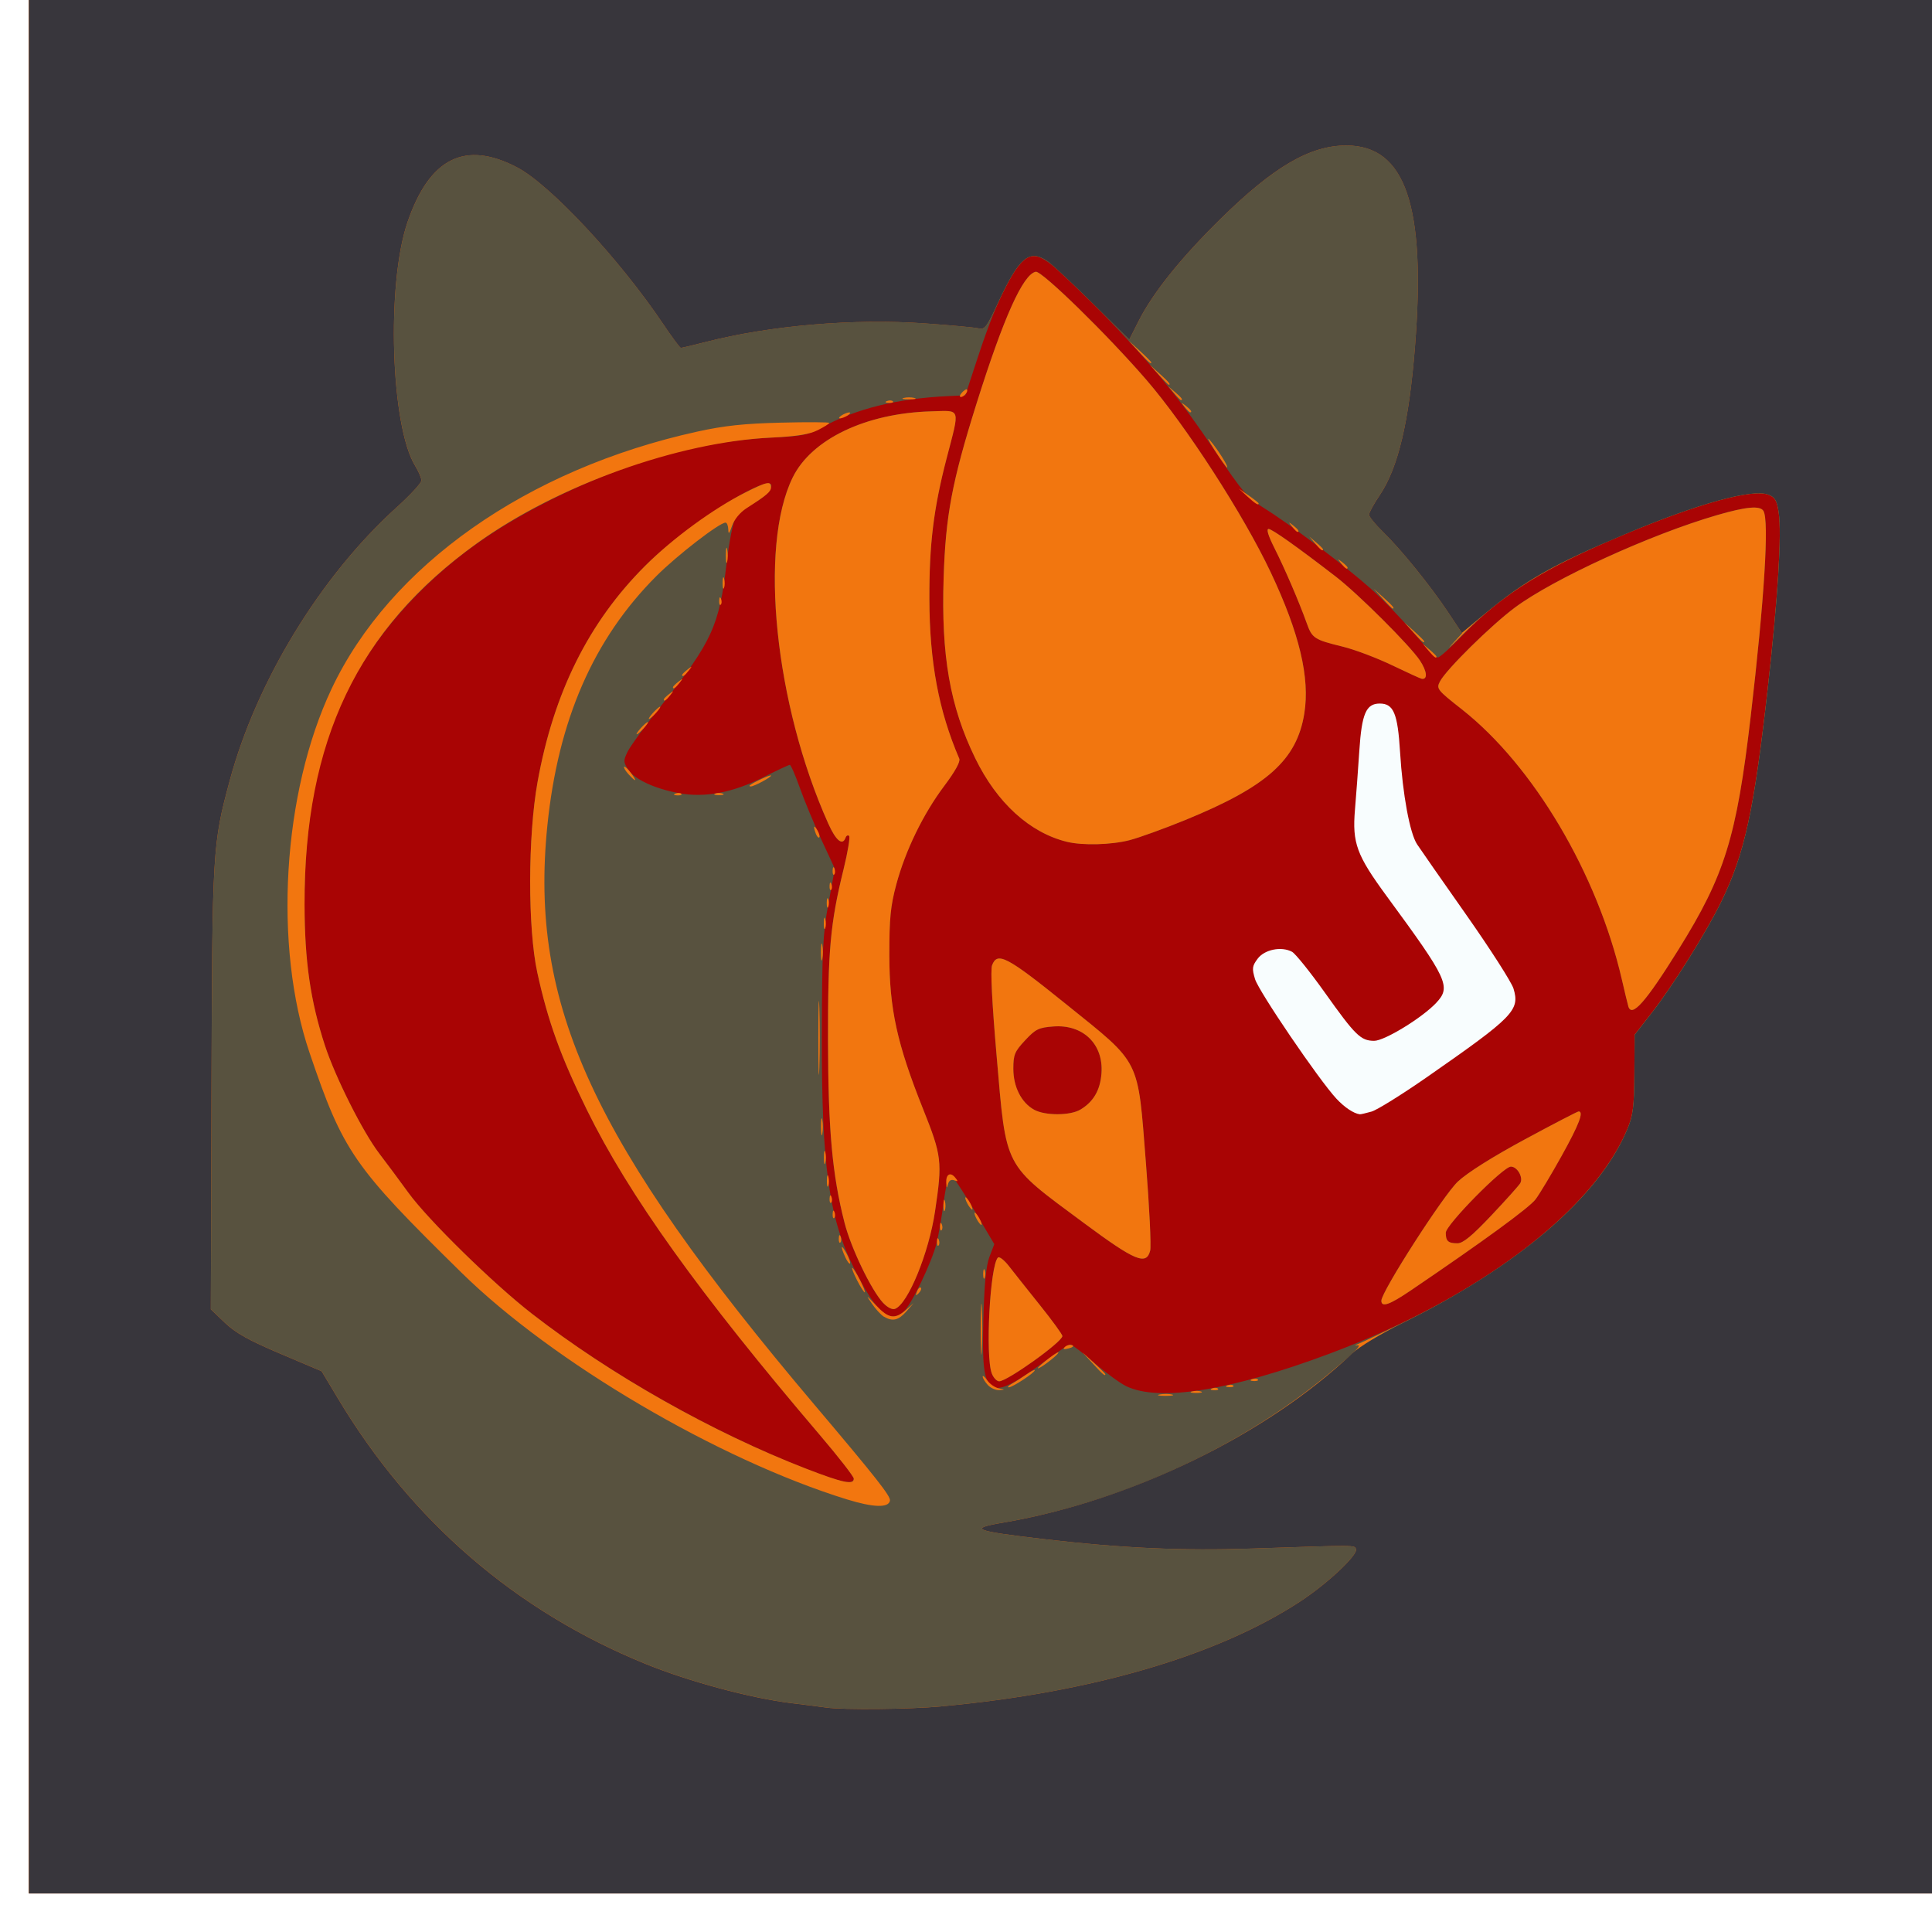 <?xml version="1.0" encoding="UTF-8"?>
<svg width="79.37" height="79.37" version="1.1" viewBox="0 0 79.37 79.37" xmlns="http://www.w3.org/2000/svg" xmlns:cc="http://creativecommons.org/ns#" xmlns:dc="http://purl.org/dc/elements/1.1/" xmlns:rdf="http://www.w3.org/1999/02/22-rdf-syntax-ns#">
<defs>
<filter id="a" color-interpolation-filters="sRGB">
<feGaussianBlur result="blur" stdDeviation="0.5 0.5"/>
</filter>
</defs>
<path d="m1.188 38.1v-39.685h79.37v79.37h-79.37z" fill="#f8fdfe" stroke-width=".126"/>
<path d="m1.188 38.1v-39.685h79.37v79.37h-79.37zm55.155 7.567c0.227-0.065 1.247-0.699 2.267-1.409 3.577-2.489 3.835-2.753 3.568-3.644-0.077-0.258-0.952-1.623-1.944-3.035-0.992-1.411-1.9-2.714-2.018-2.894-0.299-0.457-0.592-2.046-0.699-3.791-0.097-1.587-0.266-1.991-0.834-1.991-0.56 0-0.739 0.41-0.839 1.929-0.051 0.775-0.132 1.871-0.18 2.434-0.115 1.369 0.067 1.864 1.304 3.55 2.518 3.429 2.654 3.721 2.034 4.383-0.575 0.614-2.127 1.563-2.551 1.56-0.551-0.004-0.769-0.216-2.024-1.981-0.604-0.848-1.21-1.603-1.348-1.677-0.437-0.234-1.132-0.094-1.414 0.286-0.225 0.302-0.237 0.399-0.106 0.836 0.151 0.505 2.633 4.152 3.343 4.913 0.335 0.359 0.71 0.609 0.962 0.641 0.035 0.004 0.25-0.045 0.477-0.11z" fill="#a90404" filter="url(#a)" stroke-width=".126"/>
<path d="m1.188 38.1v-39.685h79.37v79.37h-79.37zm33.888 22.646c-1e-3 -0.087-0.629-0.894-1.397-1.795-4.97-5.835-7.839-9.841-9.567-13.354-1.077-2.19-1.599-3.635-2.037-5.638-0.396-1.81-0.391-5.611 0.009-7.83 0.665-3.685 2.097-6.559 4.431-8.894 1.89-1.89 5.827-4.253 5.081-3.05-0.073 0.118-0.371 0.348-0.662 0.51s-0.612 0.423-0.714 0.578c-0.103 0.157-0.268 0.994-0.372 1.879-0.299 2.558-0.6 3.214-2.667 5.814-0.661 0.832-1.29 1.692-1.397 1.913-0.179 0.368-0.177 0.429 0.024 0.736 0.264 0.403 1.082 0.784 2.084 0.97 1.061 0.197 2.213-0.02 3.468-0.654 0.554-0.28 1.043-0.509 1.086-0.509 0.043 0 0.229 0.425 0.413 0.945 0.185 0.52 0.583 1.479 0.887 2.132l0.551 1.187-0.263 1.427c-0.23 1.248-0.264 1.93-0.271 5.458-0.011 5.322 0.289 7.466 1.336 9.562 0.887 1.776 1.448 2.264 2.018 1.76 0.322-0.284 1.161-2.027 1.362-2.829 0.08-0.318 0.212-1.083 0.293-1.701 0.081-0.617 0.203-1.116 0.271-1.108 0.068 0.008 0.502 0.654 0.964 1.436l0.841 1.421-0.198 0.517c-0.141 0.368-0.214 1.127-0.253 2.63-0.085 3.268 0.157 3.414 2.632 1.589 0.459-0.338 0.884-0.615 0.945-0.615 0.061 2.52e-4 0.499 0.337 0.974 0.748 0.475 0.411 1.07 0.847 1.323 0.968 1.353 0.65 4.296 0.179 8.344-1.336 6.116-2.289 10.815-5.831 12.236-9.222 0.237-0.567 0.282-0.916 0.292-2.277l0.011-1.607 0.68-0.87c0.884-1.131 2.264-3.335 2.885-4.609 0.954-1.957 1.337-3.714 1.898-8.701 0.423-3.76 0.587-6.394 0.454-7.281-0.074-0.492-0.149-0.62-0.427-0.727-0.654-0.25-2.865 0.36-5.881 1.621-3.334 1.394-5.028 2.45-6.676 4.159-0.484 0.502-0.943 0.913-1.02 0.913-0.077 0-0.521-0.452-0.988-1.005-0.467-0.553-1.255-1.368-1.752-1.812-1.058-0.944-3.358-2.68-4.417-3.333-0.657-0.406-0.882-0.668-1.98-2.31-1.45-2.168-2.629-3.61-4.712-5.763-1.668-1.724-2.348-2.281-2.784-2.281-0.576 0-1.381 1.481-2.259 4.157l-0.517 1.575-0.685 0.032c-2.115 0.098-3.811 0.518-5.22 1.294-0.554 0.305-0.805 0.355-2.079 0.414-2.851 0.131-6.002 1.023-9.071 2.568-2.174 1.094-3.803 2.233-5.283 3.692-3.352 3.305-4.819 7.244-4.811 12.914 0.004 2.328 0.24 3.965 0.836 5.792 0.427 1.308 1.56 3.561 2.232 4.44 0.306 0.4 0.847 1.128 1.202 1.618 0.805 1.109 3.479 3.728 5.066 4.961 3.209 2.492 7.375 4.852 11.232 6.363 1.478 0.579 1.998 0.687 1.994 0.416zm5.668-4.323c-0.271-0.713-0.075-4.42 0.251-4.759 0.056-0.058 0.264 0.104 0.462 0.361 0.198 0.256 0.772 0.979 1.274 1.605s0.913 1.192 0.913 1.257c0 0.239-2.263 1.859-2.596 1.859-0.1 0-0.237-0.145-0.304-0.323zm-4.466-2.898c-0.49-0.529-1.317-2.247-1.585-3.293-0.504-1.971-0.671-3.812-0.678-7.47-0.007-3.712 0.094-4.838 0.635-7.035 0.176-0.717 0.28-1.34 0.231-1.386-0.049-0.046-0.115-0.012-0.146 0.074-0.123 0.344-0.395 0.122-0.709-0.579-2.195-4.892-2.862-11.364-1.464-14.217 0.774-1.58 3.015-2.649 5.702-2.72 1.225-0.033 1.174-0.191 0.621 1.94-0.534 2.057-0.714 3.526-0.706 5.78 0.009 2.589 0.382 4.579 1.229 6.551 0.051 0.119-0.176 0.53-0.614 1.112-0.865 1.149-1.599 2.656-1.974 4.053-0.237 0.884-0.287 1.389-0.286 2.898 0.002 2.217 0.315 3.646 1.383 6.32 0.773 1.934 0.8 2.158 0.495 4.207-0.255 1.719-1.11 3.805-1.643 4.01-0.116 0.044-0.313-0.055-0.491-0.247zm20.469-0.09c0-0.37 2.544-4.331 3.143-4.894 0.385-0.362 1.428-1.019 2.749-1.732 1.171-0.632 2.167-1.149 2.213-1.149 0.222 0 0.017 0.538-0.693 1.815-0.427 0.769-0.912 1.577-1.077 1.796-0.262 0.346-2.12 1.703-5.121 3.739-0.881 0.598-1.214 0.714-1.214 0.425zm4.522-3.506c0.596-0.631 1.129-1.226 1.184-1.321 0.134-0.233-0.119-0.681-0.385-0.681-0.317 0-2.675 2.395-2.675 2.717 0 0.344 0.099 0.433 0.48 0.433 0.23 0 0.598-0.303 1.396-1.148zm-16.742 0.314c-3.337-2.475-3.177-2.169-3.586-6.881-0.188-2.166-0.256-3.522-0.185-3.708 0.216-0.569 0.606-0.363 3.045 1.603 3.098 2.498 2.931 2.165 3.275 6.522 0.142 1.796 0.221 3.415 0.175 3.597-0.156 0.622-0.616 0.43-2.724-1.133zm-0.145-4.657c0.539-0.322 0.817-0.8 0.868-1.492 0.088-1.195-0.752-2.015-1.972-1.925-0.607 0.045-0.735 0.107-1.165 0.569-0.432 0.463-0.484 0.589-0.484 1.17 0 0.748 0.333 1.399 0.862 1.686 0.449 0.244 1.476 0.24 1.89-0.008zm22.514-4.241c-0.027-0.087-0.147-0.583-0.266-1.102-1.002-4.346-3.631-8.788-6.576-11.105-1.022-0.804-1.056-0.848-0.892-1.154 0.265-0.494 2.093-2.296 3.066-3.021 1.59-1.185 5.585-3.012 8.318-3.804 1.197-0.347 1.759-0.397 1.899-0.171 0.241 0.39 0.04 3.623-0.526 8.466-0.578 4.942-1.062 6.502-2.961 9.55-1.348 2.163-1.918 2.81-2.063 2.341zm-23.062-6.763c-1.529-0.372-2.88-1.603-3.772-3.438-1.037-2.132-1.399-4.2-1.296-7.405 0.082-2.56 0.345-3.953 1.345-7.139 1.115-3.55 1.916-5.336 2.44-5.437 0.247-0.048 2.939 2.582 4.54 4.435 1.636 1.894 3.994 5.544 5.114 7.915 1.179 2.497 1.615 4.329 1.379 5.796-0.308 1.911-1.525 3.001-4.89 4.377-0.861 0.352-1.889 0.724-2.286 0.827-0.752 0.195-1.927 0.226-2.574 0.069zm13.354-7.254c-0.624-0.3-1.531-0.643-2.016-0.762-1.183-0.29-1.267-0.344-1.49-0.967-0.315-0.88-0.904-2.248-1.328-3.089-0.253-0.502-0.34-0.785-0.238-0.781 0.148 0.006 1.164 0.726 2.764 1.96 0.917 0.707 3.048 2.833 3.452 3.442 0.292 0.442 0.328 0.785 0.078 0.754-0.048-0.006-0.597-0.257-1.221-0.557z" fill="#58523f" stroke-width=".126"/>
<path d="m1.188 38.1v-39.685h79.37v79.37h-79.37zm37.48 32c6.141-0.559 11.337-2.077 14.74-4.305 1.121-0.734 2.379-1.913 2.298-2.153-0.058-0.171 0.077-0.17-4.251-0.025-2.905 0.097-5.361-0.014-8.567-0.387-2.889-0.337-3.126-0.433-1.669-0.68 4.782-0.812 9.717-3.071 13.391-6.129 1.134-0.944 1.391-1.21 1.104-1.146-0.09 0.02-0.022-0.022 0.151-0.094 0.173-0.072 0.977-0.454 1.786-0.849 4.703-2.295 8.044-5.178 9.2-7.938 0.237-0.567 0.282-0.916 0.292-2.277l0.011-1.607 0.68-0.87c0.884-1.131 2.264-3.335 2.885-4.609 0.954-1.957 1.337-3.714 1.898-8.701 0.423-3.76 0.587-6.394 0.454-7.281-0.074-0.492-0.149-0.62-0.427-0.727-0.654-0.25-2.865 0.36-5.881 1.621-3.284 1.373-4.953 2.406-6.676 4.128-0.486 0.486-0.689 0.672-0.452 0.414l0.431-0.469-0.569-0.855c-0.728-1.094-1.936-2.587-2.676-3.306-0.318-0.309-0.578-0.629-0.578-0.712 0-0.083 0.197-0.444 0.439-0.802 0.758-1.126 1.204-3.005 1.449-6.1 0.457-5.783-0.391-8.265-2.822-8.265-1.487 0-2.981 0.871-5.155 3.007-1.638 1.61-2.788 3.042-3.377 4.209l-0.383 0.758-1.532-1.513c-0.843-0.832-1.672-1.606-1.844-1.719-0.743-0.492-1.156-0.137-2.022 1.736-0.454 0.982-0.542 1.098-0.79 1.036-0.153-0.038-1.161-0.132-2.24-0.207-2.903-0.203-6.314 0.087-8.958 0.762-0.531 0.136-0.997 0.246-1.036 0.246-0.038 0-0.365-0.439-0.725-0.976-1.786-2.66-4.648-5.731-6.002-6.439-2.137-1.119-3.599-0.388-4.502 2.25-0.874 2.553-0.69 8.385 0.316 10.013 0.139 0.226 0.254 0.495 0.254 0.598s-0.451 0.595-1.002 1.092c-3.126 2.822-5.764 7.135-6.869 11.228-0.709 2.627-0.722 2.847-0.752 12.66l-0.027 9.071 0.577 0.551c0.438 0.419 0.984 0.724 2.276 1.272l1.699 0.721 0.667 1.112c3.026 5.048 7.309 8.743 12.653 10.916 1.771 0.72 4.302 1.401 5.959 1.604 0.624 0.076 1.276 0.159 1.449 0.184 0.689 0.099 3.416 0.073 4.724-0.047zm-3.878-8.503c-5.286-1.636-12.084-5.635-15.827-9.31-4.45-4.37-4.865-4.97-6.247-9.041-1.489-4.387-1.109-10.679 0.903-14.942 2.392-5.069 8.035-9.037 15.033-10.574 1.105-0.243 1.919-0.33 3.433-0.367 1.091-0.027 1.984-0.022 1.984 0.011 0 0.033-0.213 0.167-0.472 0.297-0.345 0.173-0.862 0.256-1.921 0.307-3.828 0.185-8.761 1.957-12.082 4.341-4.899 3.517-7.092 8.111-7.082 14.836 0.004 2.328 0.24 3.965 0.836 5.792 0.427 1.308 1.56 3.561 2.232 4.44 0.306 0.4 0.847 1.128 1.202 1.618 0.805 1.109 3.479 3.728 5.066 4.961 3.235 2.513 7.441 4.89 11.268 6.369 1.519 0.587 1.962 0.68 1.959 0.41-1e-3 -0.087-0.629-0.894-1.397-1.795-4.97-5.835-7.839-9.841-9.567-13.354-1.077-2.19-1.599-3.635-2.037-5.638-0.396-1.81-0.391-5.611 0.009-7.83 0.663-3.676 2.099-6.562 4.416-8.877 1.14-1.139 2.803-2.356 4.133-3.025 0.879-0.442 1.043-0.475 1.043-0.211 0 0.182-0.166 0.324-1.008 0.865-0.264 0.17-0.501 0.458-0.591 0.72-0.115 0.333-0.152 0.369-0.157 0.153-0.004-0.156-0.055-0.283-0.113-0.283-0.25 0-1.991 1.345-2.841 2.196-2.583 2.583-4.037 5.914-4.479 10.258-0.748 7.358 1.854 13.002 10.957 23.766 2.575 3.045 3.153 3.779 3.118 3.96-0.057 0.303-0.679 0.284-1.772-0.054zm12.856-4.31c0.157-0.03 0.383-0.029 0.504 0.003 0.12 0.032-0.008 0.056-0.285 0.055-0.277-0.001-0.376-0.027-0.219-0.057zm1.324-0.124c0.123-0.032 0.293-0.03 0.378 0.005 0.085 0.035-0.015 0.061-0.223 0.058-0.208-0.003-0.278-0.031-0.155-0.063zm-8.392-0.269c-0.115-0.127-0.208-0.281-0.208-0.343s0.086 0.009 0.19 0.159c0.105 0.149 0.317 0.296 0.472 0.326 0.265 0.051 0.266 0.055 0.018 0.072-0.145 0.009-0.358-0.087-0.472-0.213zm9.217 0.144c0.091-0.036 0.2-0.032 0.241 0.01 0.042 0.042-0.033 0.072-0.165 0.066-0.147-6e-3 -0.177-0.036-0.076-0.076zm-8.228-0.189c0.139-0.078 0.408-0.25 0.598-0.383 0.191-0.133 0.346-0.211 0.346-0.174 0 0.101-0.921 0.707-1.069 0.702-0.071-0.002-0.015-0.067 0.124-0.145zm8.858 0.063c0.091-0.036 0.2-0.032 0.241 0.01 0.042 0.042-0.033 0.072-0.165 0.066-0.147-6e-3 -0.177-0.036-0.076-0.076zm-9.68-0.489c-0.271-0.713-0.075-4.42 0.251-4.759 0.056-0.058 0.264 0.104 0.462 0.361 0.198 0.256 0.772 0.979 1.274 1.605s0.913 1.192 0.913 1.257c0 0.239-2.263 1.859-2.596 1.859-0.1 0-0.237-0.145-0.304-0.323zm10.688 0.237c0.091-0.036 0.2-0.032 0.241 0.01 0.042 0.042-0.033 0.072-0.165 0.066-0.147-6e-3 -0.177-0.036-0.076-0.076zm-6.534-0.638-0.434-0.472 0.472 0.434c0.26 0.239 0.472 0.451 0.472 0.472 0 0.096-0.107 0.006-0.511-0.434zm-4.605-1.417c0-0.935 0.02-1.318 0.044-0.85 0.024 0.468 0.024 1.233 0 1.701-0.024 0.468-0.044 0.085-0.044-0.85zm2.344 1.598c0-0.031 0.208-0.215 0.463-0.409 0.254-0.194 0.423-0.288 0.374-0.21-0.1 0.161-0.837 0.707-0.837 0.619zm1.105-0.864c0.073-0.073 0.207-0.108 0.298-0.078 0.094 0.031 0.037 0.089-0.133 0.133-0.21 0.055-0.259 0.038-0.165-0.055zm-7.428-1.245c-0.117-0.069-0.339-0.308-0.492-0.532-0.262-0.383-0.253-0.38 0.168 0.065 0.515 0.545 0.772 0.585 1.223 0.189l0.323-0.283-0.305 0.346c-0.321 0.364-0.562 0.421-0.916 0.214zm-0.035-0.569c-0.49-0.529-1.317-2.247-1.585-3.293-0.504-1.971-0.671-3.812-0.678-7.47-0.007-3.712 0.094-4.838 0.635-7.035 0.176-0.717 0.28-1.34 0.231-1.386-0.049-0.046-0.115-0.012-0.146 0.074-0.123 0.344-0.395 0.122-0.709-0.579-2.195-4.892-2.862-11.364-1.464-14.217 0.774-1.58 3.015-2.649 5.702-2.72 1.225-0.033 1.174-0.191 0.621 1.94-0.534 2.057-0.714 3.526-0.706 5.78 0.009 2.589 0.382 4.579 1.229 6.551 0.051 0.119-0.176 0.53-0.614 1.112-0.865 1.149-1.599 2.656-1.974 4.053-0.237 0.884-0.287 1.389-0.286 2.898 0.002 2.217 0.315 3.646 1.383 6.32 0.773 1.934 0.8 2.158 0.495 4.207-0.255 1.719-1.11 3.805-1.643 4.01-0.116 0.044-0.313-0.055-0.491-0.247zm20.469-0.09c0-0.37 2.544-4.331 3.143-4.894 0.385-0.362 1.428-1.019 2.749-1.732 1.171-0.632 2.167-1.149 2.213-1.149 0.222 0 0.017 0.538-0.693 1.815-0.427 0.769-0.912 1.577-1.077 1.796-0.262 0.346-2.12 1.703-5.121 3.739-0.881 0.598-1.214 0.714-1.214 0.425zm4.522-3.506c0.596-0.631 1.129-1.226 1.184-1.321 0.134-0.233-0.119-0.681-0.385-0.681-0.317 0-2.675 2.395-2.675 2.717 0 0.344 0.099 0.433 0.48 0.433 0.23 0 0.598-0.303 1.396-1.148zm-23.6 3.127c0.047-0.124 0.118-0.194 0.157-0.155 0.039 0.039 8.1e-5 0.14-0.086 0.226-0.124 0.123-0.139 0.109-0.071-0.071zm-2.465-0.467c-0.141-0.277-0.229-0.504-0.194-0.504 0.035 0 0.179 0.227 0.32 0.504 0.141 0.277 0.229 0.504 0.194 0.504-0.035 0-0.179-0.227-0.32-0.504zm5.185-0.252c0-0.173 0.029-0.244 0.064-0.157 0.035 0.087 0.035 0.228 0 0.315-0.035 0.087-0.064 0.016-0.064-0.157zm-5.669-0.698c-0.211-0.463-0.171-0.562 0.057-0.141 0.107 0.197 0.17 0.381 0.141 0.41-0.029 0.029-0.118-0.092-0.199-0.269zm9.806-1.396c-3.337-2.475-3.177-2.169-3.586-6.881-0.188-2.166-0.256-3.522-0.185-3.708 0.216-0.569 0.606-0.363 3.045 1.603 3.098 2.498 2.931 2.165 3.275 6.522 0.142 1.796 0.221 3.415 0.175 3.597-0.156 0.622-0.616 0.43-2.724-1.133zm-0.145-4.657c0.539-0.322 0.817-0.8 0.868-1.492 0.088-1.195-0.752-2.015-1.972-1.925-0.607 0.045-0.735 0.107-1.165 0.569-0.432 0.463-0.484 0.589-0.484 1.17 0 0.748 0.333 1.399 0.862 1.686 0.449 0.244 1.476 0.24 1.89-0.008zm-5.892 5.418c6e-3 -0.147 0.036-0.177 0.076-0.076 0.036 0.091 0.032 0.2-0.01 0.241-0.042 0.042-0.072-0.033-0.066-0.165zm-4.032-0.126c6e-3 -0.147 0.036-0.177 0.076-0.076 0.036 0.091 0.032 0.2-0.01 0.241-0.042 0.042-0.072-0.033-0.066-0.165zm4.157-0.504c6e-3 -0.147 0.036-0.177 0.076-0.076 0.036 0.091 0.032 0.2-0.01 0.241-0.042 0.042-0.072-0.033-0.066-0.165zm1.502-0.304c-0.074-0.139-0.106-0.252-0.072-0.252 0.035 0 0.124 0.113 0.198 0.252 0.074 0.139 0.106 0.252 0.072 0.252-0.035 0-0.124-0.113-0.198-0.252zm-5.911-0.199c6e-3 -0.147 0.036-0.177 0.076-0.076 0.036 0.091 0.032 0.2-0.01 0.241-0.042 0.042-0.072-0.033-0.066-0.165zm4.55-0.367c0.003-0.208 0.031-0.278 0.063-0.155 0.032 0.123 0.03 0.293-0.005 0.378-0.035 0.085-0.061-0.015-0.058-0.223zm0.983-0.063c-0.074-0.139-0.106-0.252-0.072-0.252 0.035 0 0.124 0.113 0.198 0.252 0.074 0.139 0.106 0.252 0.072 0.252-0.035 0-0.124-0.113-0.198-0.252zm-5.659-0.199c6e-3 -0.147 0.036-0.177 0.076-0.076 0.036 0.091 0.032 0.2-0.01 0.241-0.042 0.042-0.072-0.033-0.066-0.165zm-0.111-0.745c0.003-0.208 0.031-0.278 0.063-0.155 0.032 0.123 0.03 0.293-0.005 0.378-0.035 0.085-0.061-0.015-0.058-0.223zm4.903 0.102c-0.019-0.355 0.165-0.467 0.367-0.224 0.131 0.158 0.124 0.178-0.038 0.115-0.125-0.048-0.217 0.008-0.255 0.155-0.049 0.189-0.062 0.181-0.074-0.046zm-5.025-1.047c0-0.243 0.026-0.342 0.058-0.22s0.032 0.32 0 0.441-0.058 0.022-0.058-0.22zm-0.121-1.26c0-0.312 0.025-0.439 0.055-0.283 0.03 0.156 0.03 0.411 0 0.567-0.03 0.156-0.055 0.028-0.055-0.283zm-0.108-3.654c0-1.351 0.019-1.904 0.041-1.228 0.023 0.676 0.023 1.781 0 2.457s-0.041 0.123-0.041-1.228zm33.277-1.291c-0.027-0.087-0.147-0.583-0.266-1.102-1.002-4.346-3.631-8.788-6.576-11.105-1.022-0.804-1.056-0.848-0.892-1.154 0.265-0.494 2.093-2.296 3.066-3.021 1.59-1.185 5.585-3.012 8.318-3.804 1.197-0.347 1.759-0.397 1.899-0.171 0.241 0.39 0.04 3.623-0.526 8.466-0.578 4.942-1.062 6.502-2.961 9.55-1.348 2.163-1.918 2.81-2.063 2.341zm-33.169-2.236c0-0.312 0.025-0.439 0.055-0.283 0.03 0.156 0.03 0.411 0 0.567-0.03 0.156-0.055 0.028-0.055-0.283zm0.116-1.197c0.003-0.208 0.031-0.278 0.063-0.155s0.03 0.293-0.005 0.378c-0.035 0.085-0.061-0.015-0.058-0.223zm0.121-0.819c0-0.173 0.029-0.244 0.064-0.157 0.035 0.087 0.035 0.228 0 0.315-0.035 0.087-0.064 0.016-0.064-0.157zm0.116-0.703c6e-3 -0.147 0.036-0.177 0.076-0.076 0.036 0.091 0.032 0.2-0.01 0.241-0.042 0.042-0.072-0.033-0.066-0.165zm0.126-0.63c6e-3 -0.147 0.036-0.177 0.076-0.076 0.036 0.091 0.032 0.2-0.01 0.241-0.042 0.042-0.072-0.033-0.066-0.165zm9.628-1.178c-1.529-0.372-2.88-1.603-3.772-3.438-1.037-2.132-1.399-4.2-1.296-7.405 0.082-2.56 0.345-3.953 1.345-7.139 1.115-3.55 1.916-5.336 2.44-5.437 0.247-0.048 2.939 2.582 4.54 4.435 1.636 1.894 3.994 5.544 5.114 7.915 1.179 2.497 1.615 4.329 1.379 5.796-0.308 1.911-1.525 3.001-4.89 4.377-0.861 0.352-1.889 0.724-2.286 0.827-0.752 0.195-1.927 0.226-2.574 0.069zm-10.315-0.328c-0.122-0.317-0.086-0.399 0.063-0.143 0.074 0.126 0.107 0.256 0.075 0.289-0.032 0.032-0.094-0.033-0.138-0.146zm-5.771-1.656c0.091-0.036 0.2-0.032 0.241 0.01 0.042 0.042-0.033 0.072-0.165 0.066-0.147-6e-3 -0.177-0.036-0.076-0.076zm1.63 0.003c0.087-0.035 0.228-0.035 0.315 0 0.087 0.035 0.016 0.064-0.157 0.064-0.173 0-0.244-0.029-0.157-0.064zm1.428-0.341c0.13-0.116 0.871-0.457 0.871-0.4 0 0.073-0.698 0.447-0.834 0.447-0.05 0-0.067-0.021-0.038-0.047zm-4.988-0.458c-0.126-0.139-0.205-0.275-0.177-0.303 0.028-0.027 0.154 0.086 0.278 0.253 0.275 0.368 0.214 0.398-0.101 0.05zm0.505-1.889c0.125-0.139 0.256-0.252 0.291-0.252 0.035 0-0.04 0.113-0.165 0.252s-0.256 0.252-0.291 0.252c-0.035 0 0.04-0.113 0.165-0.252zm0.504-0.63c0.125-0.139 0.256-0.252 0.291-0.252 0.035 0-0.04 0.113-0.165 0.252s-0.256 0.252-0.291 0.252c-0.035 0 0.04-0.113 0.165-0.252zm0.441-0.551c0-0.026 0.099-0.125 0.22-0.22 0.2-0.157 0.204-0.152 0.048 0.048-0.165 0.21-0.268 0.277-0.268 0.173zm0.378-0.504c0-0.026 0.099-0.125 0.22-0.22 0.2-0.157 0.204-0.152 0.048 0.048-0.165 0.21-0.268 0.277-0.268 0.173zm29.543-0.899c-0.624-0.3-1.531-0.643-2.016-0.762-1.183-0.29-1.267-0.344-1.49-0.967-0.315-0.88-0.904-2.248-1.328-3.089-0.253-0.502-0.34-0.785-0.238-0.781 0.148 0.006 1.164 0.726 2.764 1.96 0.917 0.707 3.048 2.833 3.452 3.442 0.292 0.442 0.328 0.785 0.078 0.754-0.048-0.006-0.597-0.257-1.221-0.557zm-29.165 0.395c0-0.026 0.099-0.125 0.22-0.22 0.2-0.157 0.204-0.152 0.048 0.048-0.165 0.21-0.268 0.277-0.268 0.173zm30.665-0.992-0.24-0.283 0.283 0.24c0.156 0.132 0.283 0.26 0.283 0.283 0 0.101-0.101 0.026-0.327-0.24zm-0.626-0.756-0.37-0.409 0.409 0.37c0.225 0.204 0.409 0.388 0.409 0.409 0 0.097-0.104 0.012-0.449-0.37zm-1.26-1.386-0.37-0.409 0.409 0.37c0.382 0.345 0.467 0.449 0.37 0.449-0.022 0-0.206-0.184-0.409-0.409zm-27.258 0.084c6e-3 -0.147 0.036-0.177 0.076-0.076 0.036 0.091 0.032 0.2-0.01 0.241-0.042 0.042-0.072-0.033-0.066-0.165zm0.141-0.745c0.003-0.208 0.031-0.278 0.063-0.155 0.032 0.123 0.03 0.293-0.005 0.378-0.035 0.085-0.061-0.015-0.058-0.223zm25.408-0.787c-0.157-0.2-0.152-0.204 0.048-0.048 0.121 0.095 0.22 0.194 0.22 0.22 0 0.104-0.103 0.037-0.268-0.173zm-25.275-0.346c0.001-0.277 0.027-0.376 0.057-0.219s0.029 0.383-0.003 0.504c-0.032 0.12-0.056-0.008-0.055-0.285zm24.208-0.472-0.24-0.283 0.283 0.24c0.156 0.132 0.283 0.26 0.283 0.283 0 0.101-0.101 0.026-0.327-0.24zm-0.949-0.693c-0.157-0.2-0.152-0.204 0.048-0.048 0.21 0.165 0.277 0.268 0.173 0.268-0.026 0-0.125-0.099-0.22-0.22zm-1.835-1.238-0.353-0.324 0.409 0.285c0.225 0.157 0.409 0.303 0.409 0.324 0 0.099-0.139 0.014-0.465-0.285zm-1.35-1.912c-0.256-0.398-0.333-0.569-0.172-0.38 0.318 0.374 0.774 1.104 0.689 1.104-0.029 0-0.262-0.326-0.517-0.724zm-15.319-1.417c0.104-0.067 0.246-0.122 0.315-0.122 0.069 0 0.041 0.055-0.063 0.122-0.104 0.067-0.246 0.122-0.315 0.122-0.069 0-0.041-0.055 0.063-0.122zm14.094-0.346c-0.157-0.2-0.152-0.204 0.048-0.048 0.21 0.165 0.277 0.268 0.173 0.268-0.026 0-0.125-0.099-0.22-0.22zm-12.228-0.244c0.091-0.036 0.2-0.032 0.241 0.01 0.042 0.042-0.033 0.072-0.165 0.066-0.147-6e-3 -0.177-0.036-0.076-0.076zm0.685-0.127c0.121-0.032 0.32-0.032 0.441 0s0.022 0.058-0.22 0.058c-0.243 0-0.342-0.026-0.22-0.058zm11.106-0.197-0.24-0.283 0.283 0.24c0.266 0.226 0.341 0.327 0.24 0.327-0.024 0-0.151-0.128-0.283-0.283zm-8.717-0.019c0.089-0.097 0.182-0.157 0.207-0.134 0.075 0.071-0.115 0.311-0.245 0.311-0.068 0-0.05-0.079 0.039-0.176zm8.091-0.737-0.37-0.409 0.409 0.37c0.382 0.345 0.467 0.449 0.37 0.449-0.022 0-0.206-0.184-0.409-0.409zm-0.818-0.945-0.434-0.472 0.472 0.434c0.26 0.239 0.472 0.451 0.472 0.472 0 0.096-0.107 0.006-0.511-0.434z" fill="#f2760f" stroke-width=".126"/>
<path d="m1.188 38.1v-39.685h79.37v79.37h-79.37zm37.48 32c6.141-0.559 11.337-2.077 14.74-4.305 1.121-0.734 2.379-1.913 2.298-2.153-0.058-0.171 0.077-0.17-4.251-0.025-2.905 0.097-5.361-0.014-8.567-0.387-2.889-0.337-3.126-0.433-1.669-0.68 5.208-0.884 10.807-3.599 14.331-6.949 0.282-0.268 1.18-0.811 2.038-1.233 4.8-2.36 8.102-5.202 9.263-7.974 0.237-0.567 0.282-0.916 0.292-2.277l0.011-1.607 0.68-0.87c0.884-1.131 2.264-3.335 2.885-4.609 0.954-1.957 1.337-3.714 1.898-8.701 0.423-3.76 0.587-6.394 0.454-7.281-0.074-0.492-0.149-0.62-0.427-0.727-0.655-0.25-2.88 0.364-5.877 1.622-2.936 1.233-4.131 1.91-5.752 3.259l-0.96 0.799-0.564-0.847c-0.723-1.087-1.933-2.582-2.671-3.299-0.318-0.309-0.578-0.629-0.578-0.712 0-0.083 0.197-0.444 0.439-0.802 0.758-1.126 1.204-3.005 1.449-6.1 0.457-5.783-0.391-8.265-2.822-8.265-1.487 0-2.981 0.871-5.155 3.007-1.638 1.61-2.788 3.042-3.377 4.209l-0.383 0.758-1.532-1.513c-0.843-0.832-1.672-1.606-1.844-1.719-0.743-0.492-1.156-0.137-2.022 1.736-0.454 0.982-0.542 1.098-0.79 1.036-0.153-0.038-1.161-0.132-2.24-0.207-2.903-0.203-6.314 0.087-8.958 0.762-0.531 0.136-0.997 0.246-1.036 0.246-0.038 0-0.365-0.439-0.725-0.976-1.786-2.66-4.648-5.731-6.002-6.439-2.137-1.119-3.599-0.388-4.502 2.25-0.874 2.553-0.69 8.385 0.316 10.013 0.139 0.226 0.254 0.495 0.254 0.598s-0.451 0.595-1.002 1.092c-3.126 2.822-5.764 7.135-6.869 11.228-0.709 2.627-0.722 2.847-0.752 12.66l-0.027 9.071 0.577 0.551c0.438 0.419 0.984 0.724 2.276 1.272l1.699 0.721 0.667 1.112c3.026 5.048 7.309 8.743 12.653 10.916 1.771 0.72 4.302 1.401 5.959 1.604 0.624 0.076 1.276 0.159 1.449 0.184 0.689 0.099 3.416 0.073 4.724-0.047z" fill="#38363c" stroke-width=".126"/>
</svg>
